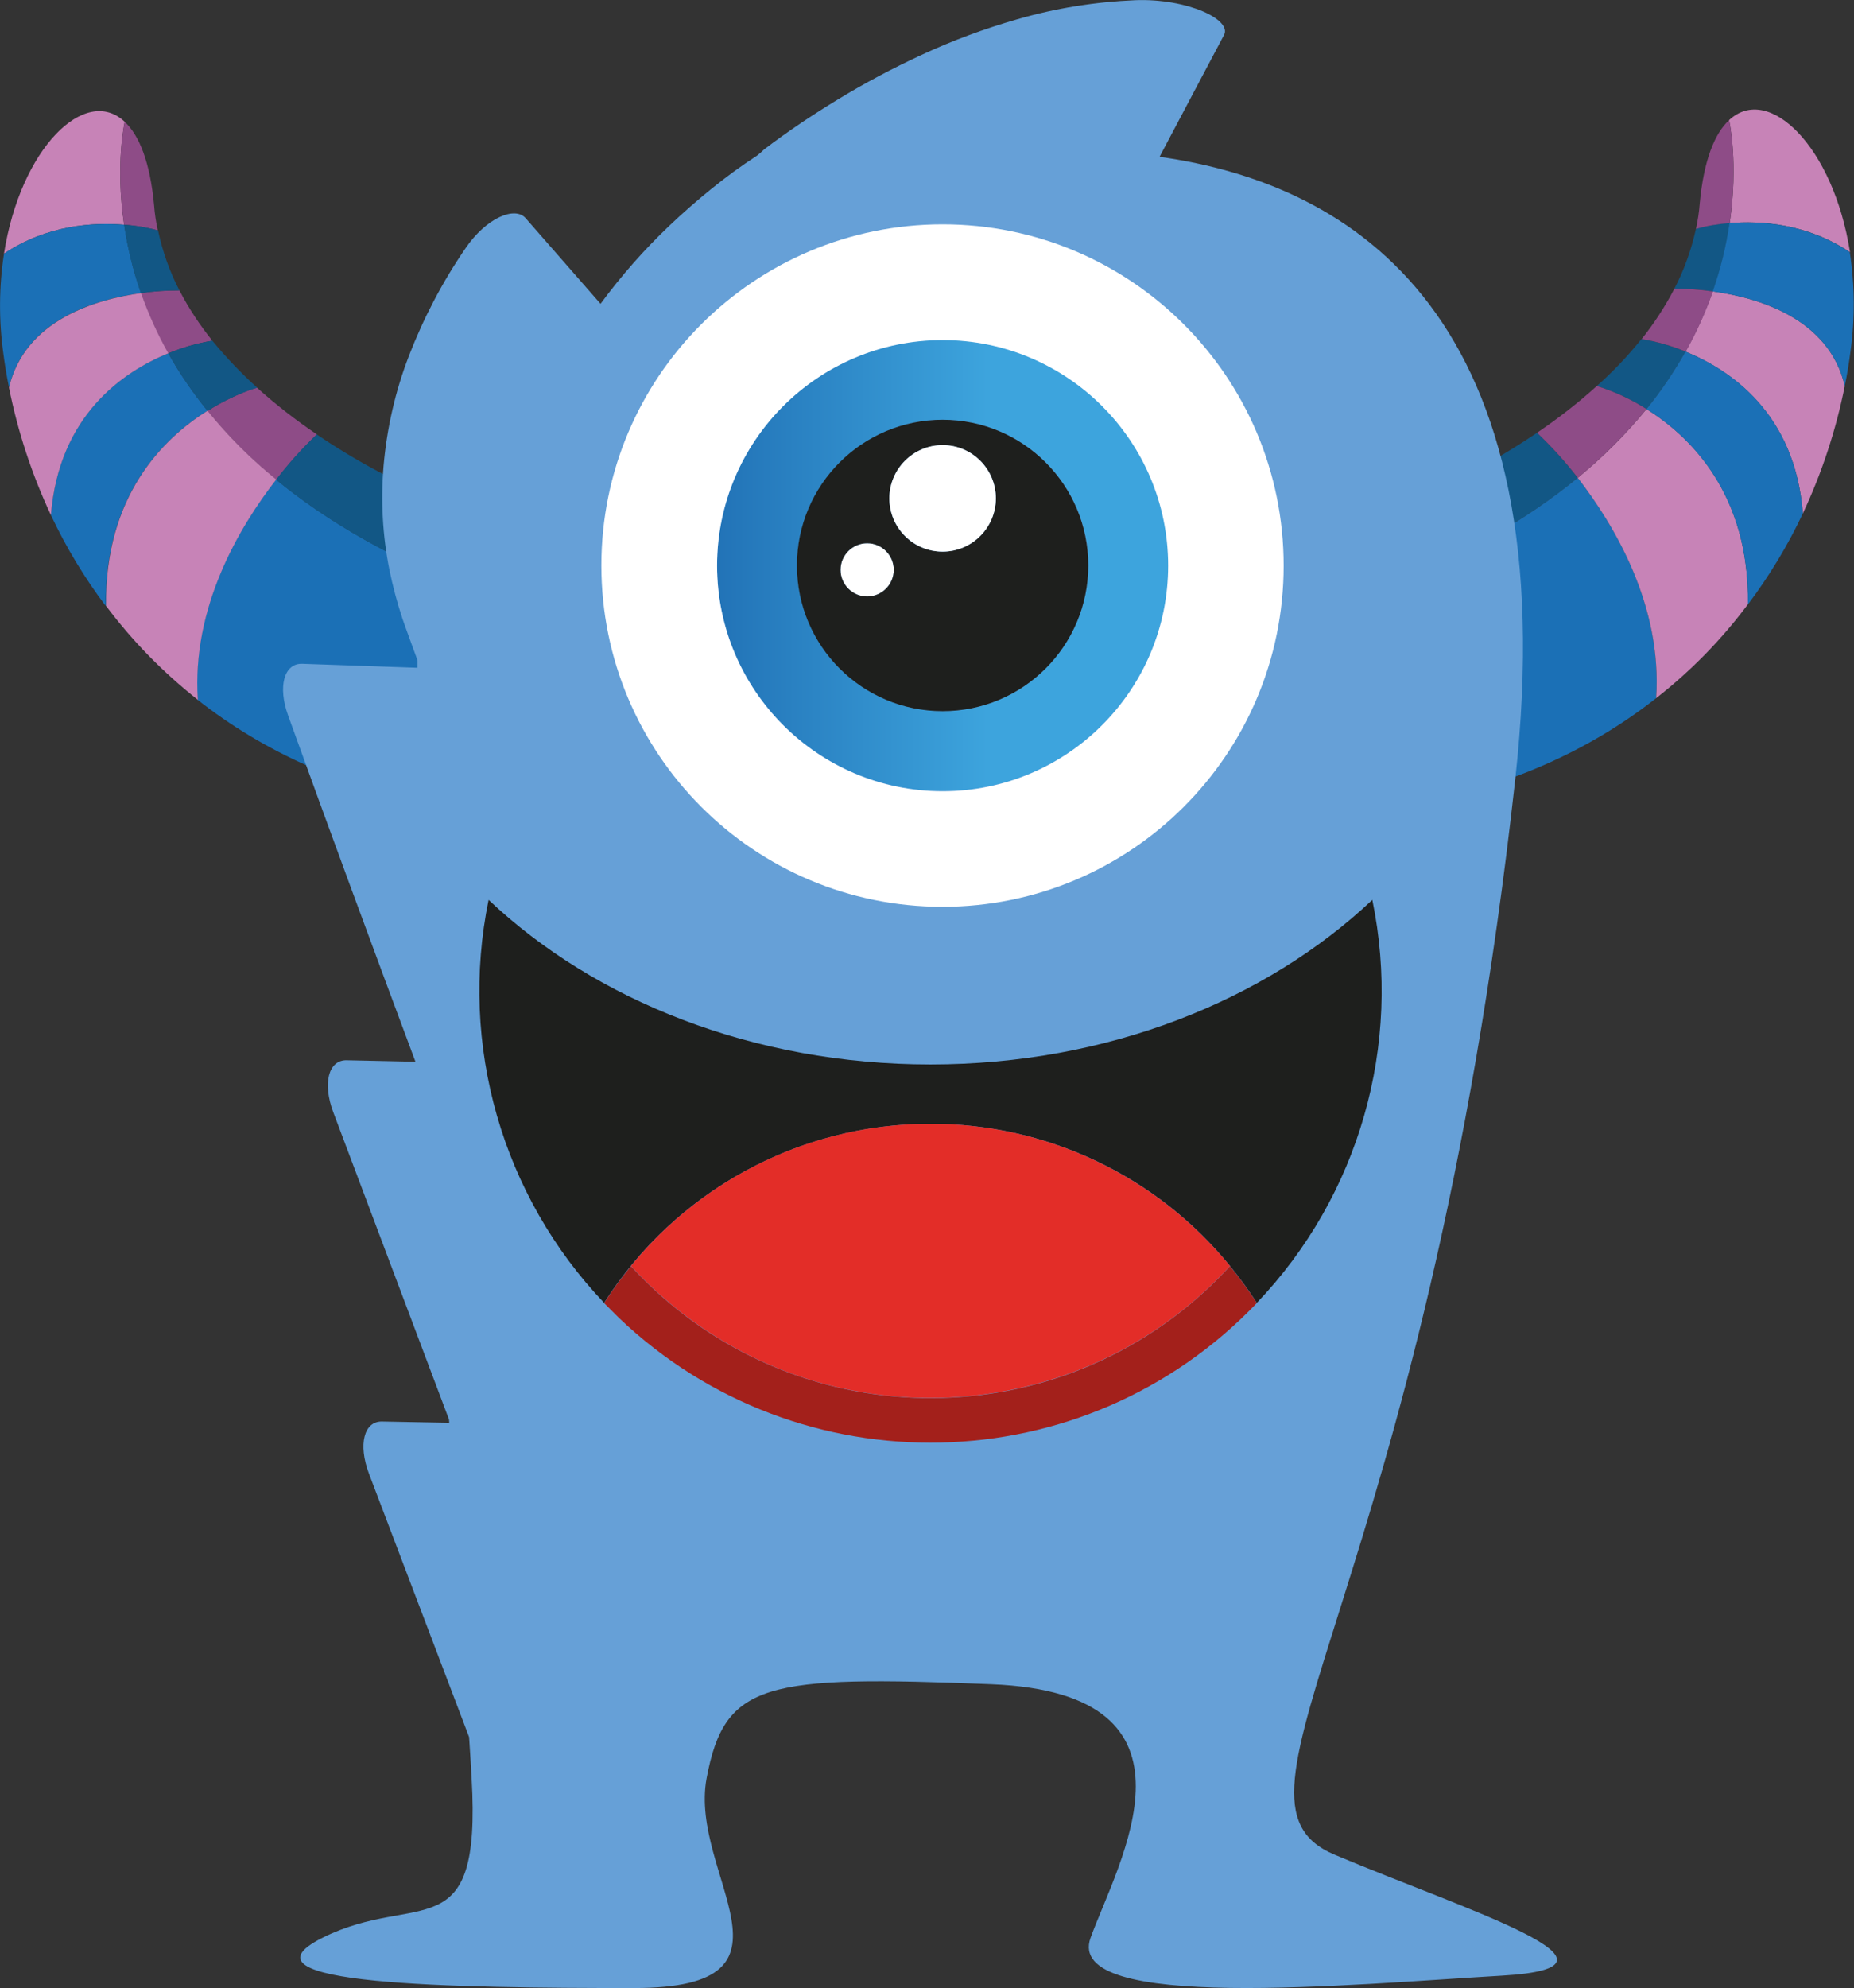 <?xml version="1.0" encoding="utf-8"?>
<!-- Generator: Adobe Illustrator 23.0.0, SVG Export Plug-In . SVG Version: 6.00 Build 0)  -->
<svg version="1.1" id="Bulemonster" xmlns="http://www.w3.org/2000/svg" xmlns:xlink="http://www.w3.org/1999/xlink" x="0px"
	 y="0px" viewBox="0 0 884.5 948.2" style="enable-background:new 0 0 884.5 948.2;" xml:space="preserve">
<rect x="0" y="0" width="884.5" height="948.2" fill="#333333" stroke="none"/>
<style type="text/css">
	.st0{fill:#C783B7;}
	.st1{fill:#125785;}
	.st2{fill:#8E4C87;}
	.st3{fill:#1B70B6;}
	.st4{fill:#66A0D7;}
	.st5{fill:#1E1F1D;}
	.st6{fill:#A3201B;}
	.st7{fill:#E32D28;}
	.st8{fill:url(#bule_1_);}
	.st9{fill:#FFFFFF;}

</style>
<title>kidaha_1</title>
<g id="right_x5F_horn">
	<path class="st0" d="M824.9,57.3c18.8-17.6,49.8,12.5,57.7,63c-20.6-13.8-42.8-15.1-57.4-13.9C829.4,77.9,825.1,58.1,824.9,57.3z"
		/>
	<path class="st1" d="M817.2,139c-6.1-0.9-12.2-1.3-18.4-1.3c4.7-9,8.1-18.6,10.3-28.6c5.3-1.4,10.7-2.4,16.1-2.8
		C823.6,117.5,820.9,128.4,817.2,139z"/>
	<path class="st0" d="M860.1,244.9c-3.7-47.7-34.5-68.4-56-77.2c5.2-9.2,9.5-18.8,13-28.7c21.6,2.9,55.5,12.8,63,45.1
		C875.9,205.1,869.2,225.5,860.1,244.9z"/>
	<path class="st1" d="M733.3,206.4c7,6.7,13.5,13.9,19.4,21.5c-24,19.7-55.5,38.3-96.8,54l-6.2-37l23.4-6.3
		C694.2,230,714.4,219.2,733.3,206.4z"/>
	<path class="st2" d="M824.9,57.3c0.2,0.8,4.5,20.6,0.3,49.1c-5.5,0.4-10.9,1.3-16.1,2.8c0.9-4,1.5-8.1,1.8-12.1
		C812.8,76.5,818,63.7,824.9,57.3z"/>
	<path class="st3" d="M752.7,227.9c17.6,22.6,40.4,60.9,37.4,105.1c-31.3,24.6-70.3,42.6-117.1,50.8l-17.2-101.9
		C697.2,266.2,728.7,247.6,752.7,227.9z"/>
	<path class="st1" d="M783.1,161.7c7.2,1.2,14.3,3.2,21,6c-5.4,9.7-11.6,18.8-18.6,27.4c-7.4-4.7-15.3-8.4-23.7-11
		C769.5,177.3,776.6,169.8,783.1,161.7z"/>
	<path class="st0" d="M790.1,333c3-44.2-19.9-82.5-37.4-105.1c12-9.8,23-20.8,32.8-32.8c21.3,13.3,49.1,40.8,48.4,93.1
		C821.4,305,806.6,320.1,790.1,333z"/>
	<path class="st2" d="M798.8,137.7c6.1,0,12.3,0.4,18.4,1.3c-3.5,9.9-7.8,19.6-13,28.7c-6.8-2.8-13.8-4.8-21-6
		C789.1,154.3,794.4,146.2,798.8,137.7L798.8,137.7z"/>
	<path class="st3" d="M880.1,184.1c-7.5-32.3-41.4-42.2-63-45.1c3.7-10.6,6.4-21.5,8-32.6c14.5-1.2,36.8,0.1,57.4,13.9
		c2.4,15.7,2.5,31.8,0.3,47.5C882.1,173.3,881.2,178.7,880.1,184.1z"/>
	<path class="st3" d="M785.5,195.1c7-8.6,13.2-17.8,18.6-27.4c21.5,8.7,52.3,29.4,56,77.2l0,0c-7.2,15.3-16,29.8-26.2,43.4
		C834.6,235.9,806.7,208.4,785.5,195.1z"/>
	<path class="st2" d="M733.3,206.4c10-6.8,19.6-14.2,28.5-22.3c8.3,2.6,16.3,6.3,23.7,11c-9.8,12-20.8,23-32.8,32.8
		C746.8,220.2,740.3,213.1,733.3,206.4z"/>
</g>
<g id="left_x5F_horn">
	<path class="st0" d="M59.2,107.2c-4.3-29.1,0.3-49.1,0.3-49.1C40.8,40.4,9.8,70.6,1.9,121C22.5,107.2,44.7,106,59.2,107.2z"/>
	<path class="st3" d="M67.3,139.8c-3.7-10.6-6.4-21.5-8-32.6c-14.6-1.2-36.8,0-57.4,13.8c-2.4,15.8-2.5,31.8-0.3,47.6
		c0.7,5.4,1.6,10.8,2.7,16.2C11.9,152.5,45.7,142.7,67.3,139.8z"/>
	<path class="st3" d="M94.3,333.8c31.3,24.6,70.3,42.7,117.1,50.8l17.2-101.9c-41.4-15.7-72.9-34.3-96.9-54
		C114.1,251.3,91.3,289.6,94.3,333.8z"/>
	<path class="st3" d="M99,195.9c-7-8.6-13.3-17.8-18.7-27.4c-21.5,8.7-52.3,29.5-56,77.2l0,0c7.2,15.3,16,29.9,26.2,43.4
		C49.8,236.7,77.7,209.2,99,195.9z"/>
	<path class="st2" d="M59.5,58.1c0,0-4.6,20-0.3,49.1c5.5,0.4,10.9,1.3,16.1,2.7c-0.9-4-1.5-8-1.8-12.1
		C71.6,77.3,66.4,64.5,59.5,58.1z"/>
	<path class="st2" d="M101.3,162.5c-6-7.5-11.3-15.5-15.7-24c-6.2,0-12.3,0.4-18.4,1.3c3.5,9.9,7.8,19.6,13,28.8
		C87,165.7,94.1,163.7,101.3,162.5z"/>
	<path class="st2" d="M122.6,184.9c0,0-10.6,2.8-23.6,11.1c9.8,12,20.8,23,32.8,32.8c5.9-7.7,12.4-14.9,19.4-21.6
		C141.1,200.4,131.6,193,122.6,184.9z"/>
	<path class="st0" d="M67.3,139.8c-21.6,3-55.4,12.8-63,45.1c4.2,21,10.9,41.4,20,60.8c3.8-47.7,34.5-68.4,56-77.2
		C75.1,159.3,70.8,149.7,67.3,139.8z"/>
	<path class="st1" d="M101.3,162.5c-7.2,1.2-14.3,3.2-21,6C85.7,178.2,92,187.4,99,196c13-8.2,23.7-11.1,23.7-11.1
		C115,178,107.9,170.5,101.3,162.5L101.3,162.5z"/>
	<path class="st1" d="M75.4,109.9c-5.3-1.4-10.7-2.4-16.2-2.7c1.6,11.1,4.3,22,8,32.6c6.1-0.9,12.2-1.3,18.4-1.3
		C80.9,129.5,77.5,119.8,75.4,109.9z"/>
	<path class="st0" d="M99,195.9c-21.3,13.3-49.1,40.8-48.4,93.1c12.6,16.8,27.3,31.8,43.8,44.8c-3-44.2,19.8-82.5,37.4-105.1
		C119.8,219,108.8,208,99,195.9z"/>
	<path class="st1" d="M234.8,245.7l-23.4-6.3c-21.2-8.6-41.4-19.4-60.3-32.2c-7,6.7-13.5,13.9-19.4,21.6c24,19.7,55.5,38.3,96.9,54
		L234.8,245.7z"/>
</g>
<path id="body" class="st4" d="M636.7,884.6c-62.5-26.3,43.1-123,86.2-513c24.4-221-77.1-283.8-169.7-296.8L584,16.6
	c1.8-3.4-2.2-7.8-10.2-11.2S554-0.4,541.5,0.1c-19,0.8-37.9,3.8-56.2,9.1c-15.7,4.5-31.1,10.2-45.9,17.1
	c-13.6,6.3-26.8,13.3-39.6,21.1c-12.2,7.4-24,15.3-35.3,23.9l-1.6,1.5l-1.7,1.4c-7.7,5-15.1,10.4-22.2,16.2
	c-6.9,5.6-13.5,11.4-19.7,17.3c-12,11.4-23,23.9-32.8,37.2l-35.7-40.8c-2.6-3-7.3-3-12.6-0.5s-11.3,7.7-16.1,14.8
	c-11,16-20,33.2-27,51.3c-6.5,16.8-10.5,34.4-12.1,52.4c-1.4,16.7-0.5,33.4,2.8,49.8c1.6,7.8,3.7,15.6,6.2,23.2
	c0.6,1.9,7.2,19.9,7.2,19.9c0,1.1,0,2.3,0,3.5l-55-1.9c-8.7-0.3-11.8,10.9-6.7,24.8c19.9,55.2,40.2,110.1,60.7,165l-32.8-0.7
	c-8.7-0.2-11.6,11-6.4,24.8L214.2,677c0.1,0.5,0.1,1.1,0.1,1.6l-32-0.6c-8.7-0.2-11.5,11-6.3,24.8l47.8,125.7
	c0.5,7.5,0.9,14.1,1.2,19.7c4.8,82.7-25.9,53.4-71.1,76s62.5,24,148.7,24s25.9-54,34.5-100s28-49.2,135.8-44.9s60.3,85.3,47.4,120.9
	s125,22.2,196.1,18.1S699.2,911,636.7,884.6z"/>
<g id="mouth">
	<path id="black_x5F_mouth" class="st5" d="M443.9,536c-63.1,0-121.8,32.2-155.7,85.4l0,0c-48.7-51.2-69.3-123-55.1-192.2
		c50.9,48.1,126.5,78.5,210.8,78.5s159.8-30.4,210.8-78.5c14.3,69.2-6.3,141.1-55.1,192.2l0,0c-3.9-6.1-8.2-12-12.8-17.6
		C551.9,560.9,499.4,535.9,443.9,536z"/>
	<path id="red" class="st6" d="M288.2,621.5c3.9-6.1,8.2-12,12.8-17.6c72.2,78.9,194.7,84.4,273.6,12.2c4.3-3.9,8.3-8,12.2-12.2
		c4.6,5.6,8.9,11.5,12.8,17.6l0,0c-82.1,86-218.4,89.1-304.4,7C292.9,626.2,290.5,623.8,288.2,621.5L288.2,621.5z"/>
	<path id="tongue" class="st7" d="M443.9,536c55.4-0.1,107.9,24.9,142.9,67.8c-72.2,78.9-194.7,84.4-273.6,12.2
		c-4.3-3.9-8.3-8-12.2-12.2C336,560.9,388.5,535.9,443.9,536z"/>
</g>
<g id="eye">
	
		<linearGradient id="bule_1_" gradientUnits="userSpaceOnUse" x1="342.1" y1="-42.53" x2="557.3" y2="-42.53" gradientTransform="matrix(1 0 0 1 0 312.23)">
		<stop  offset="0" style="stop-color:#2273B7"/>
		<stop  offset="0.6" style="stop-color:#3DA4DD"/>
	</linearGradient>
	<path id="bule" class="st8" d="M342.1,269.7c0-59.4,48.2-107.6,107.6-107.6s107.6,48.2,107.6,107.6s-48.2,107.6-107.6,107.6l0,0
		C390.3,377.3,342.1,329.1,342.1,269.7L342.1,269.7z M519.3,269.7c0-38.4-31.1-69.5-69.5-69.5s-69.5,31.1-69.5,69.5
		s31.1,69.5,69.5,69.5C488.1,339.3,519.2,308.1,519.3,269.7z"/>
	<path id="white_x5F_huge" class="st9" d="M286.9,269.7c0-89.9,72.9-162.7,162.8-162.7s162.7,72.9,162.7,162.8
		s-72.9,162.7-162.8,162.7C359.8,432.5,286.9,359.7,286.9,269.7C286.9,269.8,286.9,269.8,286.9,269.7z M449.7,162.2
		c-59.4,0-107.6,48.2-107.6,107.6s48.2,107.6,107.6,107.6s107.6-48.2,107.6-107.6C557.3,210.3,509.1,162.2,449.7,162.2L449.7,162.2z
		"/>
	<path id="white_x5F_small" class="st9" d="M401,271.8c0-7,5.7-12.7,12.7-12.7s12.7,5.7,12.7,12.7s-5.7,12.7-12.7,12.7
		S401,278.9,401,271.8C401,271.9,401,271.8,401,271.8z"/>
	<path id="black" class="st5" d="M380.2,269.7c0-38.4,31.1-69.5,69.5-69.5s69.5,31.1,69.5,69.5s-31.1,69.5-69.5,69.5l0,0
		C411.3,339.2,380.2,308.1,380.2,269.7z M413.7,259.1c-7,0-12.7,5.7-12.7,12.7s5.7,12.7,12.7,12.7s12.7-5.7,12.7-12.7l0,0
		C426.4,264.8,420.7,259.1,413.7,259.1L413.7,259.1L413.7,259.1z M475.1,237.7c0-14-11.3-25.4-25.4-25.4c-14,0-25.4,11.3-25.4,25.4
		s11.3,25.4,25.4,25.4l0,0C463.7,263.1,475.1,251.7,475.1,237.7L475.1,237.7z"/>
	<path id="white_x5F_big" class="st9" d="M449.7,212.3c14,0,25.4,11.4,25.4,25.4s-11.4,25.4-25.4,25.4s-25.4-11.4-25.4-25.4
		C424.3,223.7,435.7,212.3,449.7,212.3z"/>
</g>
</svg>
